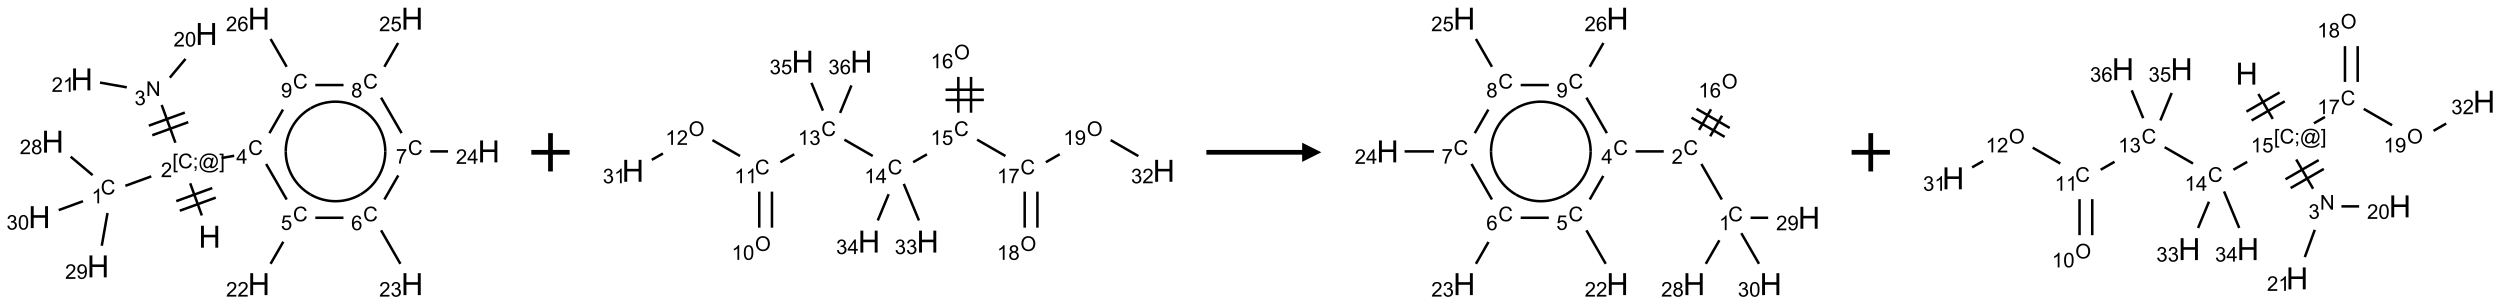 <?xml version="1.0" encoding="UTF-8"?>
<svg xmlns="http://www.w3.org/2000/svg" xmlns:xlink="http://www.w3.org/1999/xlink" width="1305" height="159" viewBox="0 0 1305 159">
<defs>
<g>
<g id="glyph-0-0">
<path d="M 2 0 L 2 -10 L 10 -10 L 10 0 Z M 2.25 -0.25 L 9.75 -0.25 L 9.75 -9.75 L 2.25 -9.75 Z M 2.25 -0.25 "/>
</g>
<g id="glyph-0-1">
<path d="M 1.281 0 L 1.281 -11.453 L 2.797 -11.453 L 2.797 -6.75 L 8.75 -6.75 L 8.75 -11.453 L 10.266 -11.453 L 10.266 0 L 8.75 0 L 8.75 -5.398 L 2.797 -5.398 L 2.797 0 Z M 1.281 0 "/>
</g>
<g id="glyph-1-0">
<path d="M 1.332 0 L 1.332 -6.668 L 6.668 -6.668 L 6.668 0 Z M 1.5 -0.168 L 6.5 -0.168 L 6.5 -6.5 L 1.5 -6.5 Z M 1.5 -0.168 "/>
</g>
<g id="glyph-1-1">
<path d="M 0.723 2.121 L 0.723 -7.637 L 2.793 -7.637 L 2.793 -6.859 L 1.66 -6.859 L 1.66 1.344 L 2.793 1.344 L 2.793 2.121 Z M 0.723 2.121 "/>
</g>
<g id="glyph-1-2">
<path d="M 6.27 -2.676 L 7.281 -2.422 C 7.07 -1.594 6.688 -0.961 6.137 -0.523 C 5.586 -0.086 4.914 0.129 4.121 0.129 C 3.297 0.129 2.629 -0.039 2.113 -0.371 C 1.598 -0.707 1.203 -1.191 0.934 -1.828 C 0.664 -2.465 0.531 -3.145 0.531 -3.875 C 0.531 -4.672 0.684 -5.363 0.988 -5.957 C 1.293 -6.547 1.723 -6.996 2.285 -7.305 C 2.844 -7.613 3.461 -7.766 4.137 -7.766 C 4.898 -7.766 5.543 -7.57 6.062 -7.184 C 6.582 -6.793 6.945 -6.246 7.152 -5.543 L 6.156 -5.309 C 5.98 -5.863 5.723 -6.266 5.387 -6.52 C 5.051 -6.773 4.625 -6.902 4.113 -6.902 C 3.527 -6.902 3.039 -6.762 2.645 -6.48 C 2.25 -6.199 1.973 -5.82 1.812 -5.348 C 1.652 -4.871 1.574 -4.383 1.574 -3.879 C 1.574 -3.23 1.668 -2.664 1.855 -2.18 C 2.047 -1.695 2.34 -1.332 2.738 -1.094 C 3.137 -0.855 3.57 -0.734 4.035 -0.734 C 4.602 -0.734 5.082 -0.898 5.473 -1.223 C 5.867 -1.551 6.133 -2.035 6.27 -2.676 Z M 6.27 -2.676 "/>
</g>
<g id="glyph-1-3">
<path d="M 0.949 -4.465 L 0.949 -5.531 L 2.016 -5.531 L 2.016 -4.465 Z M 0.949 0 L 0.949 -1.066 L 2.016 -1.066 L 2.016 0 C 2.016 0.391 1.945 0.711 1.809 0.949 C 1.668 1.191 1.449 1.379 1.145 1.512 L 0.887 1.109 C 1.082 1.023 1.23 0.895 1.324 0.727 C 1.418 0.559 1.469 0.316 1.48 0 Z M 0.949 0 "/>
</g>
<g id="glyph-1-4">
<path d="M 6.047 -0.848 C 5.82 -0.59 5.57 -0.379 5.289 -0.223 C 5.008 -0.062 4.73 0.016 4.449 0.016 C 4.141 0.016 3.84 -0.074 3.547 -0.254 C 3.254 -0.434 3.02 -0.715 2.836 -1.09 C 2.652 -1.465 2.562 -1.875 2.562 -2.324 C 2.562 -2.875 2.703 -3.43 2.988 -3.98 C 3.27 -4.535 3.621 -4.953 4.043 -5.23 C 4.461 -5.508 4.871 -5.645 5.266 -5.645 C 5.566 -5.645 5.855 -5.566 6.129 -5.41 C 6.402 -5.25 6.641 -5.012 6.84 -4.688 L 7.016 -5.496 L 7.949 -5.496 L 7.199 -2 C 7.094 -1.516 7.043 -1.246 7.043 -1.191 C 7.043 -1.098 7.078 -1.02 7.148 -0.949 C 7.219 -0.883 7.305 -0.848 7.406 -0.848 C 7.59 -0.848 7.832 -0.953 8.129 -1.168 C 8.527 -1.445 8.84 -1.816 9.07 -2.285 C 9.301 -2.75 9.418 -3.234 9.418 -3.73 C 9.418 -4.309 9.27 -4.852 8.973 -5.355 C 8.676 -5.859 8.23 -6.262 7.645 -6.562 C 7.055 -6.863 6.406 -7.016 5.691 -7.016 C 4.879 -7.016 4.137 -6.824 3.465 -6.445 C 2.793 -6.066 2.273 -5.52 1.902 -4.809 C 1.535 -4.098 1.348 -3.34 1.348 -2.527 C 1.348 -1.676 1.535 -0.941 1.902 -0.328 C 2.273 0.285 2.809 0.742 3.508 1.035 C 4.207 1.328 4.984 1.473 5.832 1.473 C 6.742 1.473 7.504 1.32 8.121 1.016 C 8.734 0.711 9.195 0.34 9.5 -0.098 L 10.441 -0.098 C 10.266 0.266 9.961 0.637 9.531 1.016 C 9.102 1.395 8.59 1.695 7.996 1.914 C 7.402 2.133 6.688 2.246 5.848 2.246 C 5.078 2.246 4.367 2.145 3.715 1.949 C 3.066 1.75 2.512 1.453 2.051 1.055 C 1.594 0.656 1.25 0.199 1.016 -0.316 C 0.723 -0.973 0.578 -1.684 0.578 -2.441 C 0.578 -3.289 0.75 -4.098 1.098 -4.863 C 1.523 -5.805 2.125 -6.527 2.902 -7.027 C 3.684 -7.527 4.629 -7.777 5.738 -7.777 C 6.602 -7.777 7.375 -7.602 8.059 -7.246 C 8.746 -6.895 9.285 -6.371 9.684 -5.672 C 10.02 -5.07 10.188 -4.418 10.188 -3.715 C 10.188 -2.707 9.832 -1.812 9.125 -1.031 C 8.492 -0.328 7.801 0.02 7.051 0.02 C 6.812 0.02 6.617 -0.016 6.473 -0.09 C 6.324 -0.16 6.215 -0.266 6.145 -0.402 C 6.102 -0.488 6.066 -0.637 6.047 -0.848 Z M 3.527 -2.262 C 3.527 -1.785 3.641 -1.414 3.863 -1.152 C 4.09 -0.887 4.348 -0.754 4.641 -0.754 C 4.836 -0.754 5.039 -0.812 5.254 -0.93 C 5.469 -1.047 5.676 -1.219 5.871 -1.449 C 6.066 -1.676 6.23 -1.969 6.355 -2.32 C 6.48 -2.672 6.543 -3.027 6.543 -3.379 C 6.543 -3.852 6.426 -4.219 6.191 -4.48 C 5.957 -4.738 5.672 -4.871 5.332 -4.871 C 5.109 -4.871 4.902 -4.812 4.707 -4.699 C 4.512 -4.586 4.32 -4.406 4.137 -4.156 C 3.953 -3.906 3.805 -3.602 3.691 -3.246 C 3.582 -2.887 3.527 -2.559 3.527 -2.262 Z M 3.527 -2.262 "/>
</g>
<g id="glyph-1-5">
<path d="M 2.27 2.121 L 0.203 2.121 L 0.203 1.344 L 1.332 1.344 L 1.332 -6.859 L 0.203 -6.859 L 0.203 -7.637 L 2.27 -7.637 Z M 2.27 2.121 "/>
</g>
<g id="glyph-1-6">
<path d="M 5.371 -0.902 L 5.371 0 L 0.324 0 C 0.316 -0.227 0.352 -0.441 0.434 -0.652 C 0.562 -0.996 0.766 -1.332 1.051 -1.668 C 1.332 -2 1.742 -2.387 2.277 -2.824 C 3.105 -3.504 3.668 -4.043 3.957 -4.441 C 4.25 -4.84 4.395 -5.215 4.395 -5.566 C 4.395 -5.938 4.262 -6.254 3.996 -6.508 C 3.73 -6.762 3.387 -6.891 2.957 -6.891 C 2.508 -6.891 2.145 -6.754 1.875 -6.484 C 1.605 -6.215 1.469 -5.84 1.465 -5.359 L 0.5 -5.457 C 0.566 -6.176 0.812 -6.727 1.246 -7.102 C 1.676 -7.477 2.254 -7.668 2.98 -7.668 C 3.711 -7.668 4.293 -7.465 4.719 -7.059 C 5.145 -6.652 5.359 -6.148 5.359 -5.547 C 5.359 -5.242 5.297 -4.941 5.172 -4.645 C 5.047 -4.352 4.84 -4.039 4.551 -3.715 C 4.262 -3.387 3.777 -2.938 3.105 -2.371 C 2.543 -1.898 2.18 -1.578 2.02 -1.41 C 1.859 -1.242 1.73 -1.07 1.625 -0.902 Z M 5.371 -0.902 "/>
</g>
<g id="glyph-1-7">
<path d="M 3.973 0 L 3.035 0 L 3.035 -5.973 C 2.809 -5.758 2.516 -5.543 2.148 -5.328 C 1.781 -5.113 1.453 -4.953 1.16 -4.844 L 1.16 -5.75 C 1.684 -5.996 2.145 -6.297 2.535 -6.645 C 2.93 -6.996 3.207 -7.336 3.371 -7.668 L 3.973 -7.668 Z M 3.973 0 "/>
</g>
<g id="glyph-1-8">
<path d="M 1.887 -4.141 C 1.496 -4.281 1.207 -4.484 1.02 -4.75 C 0.832 -5.016 0.738 -5.328 0.738 -5.699 C 0.738 -6.254 0.938 -6.719 1.34 -7.098 C 1.738 -7.477 2.27 -7.668 2.934 -7.668 C 3.598 -7.668 4.137 -7.473 4.543 -7.086 C 4.949 -6.699 5.152 -6.227 5.152 -5.672 C 5.152 -5.316 5.059 -5.008 4.871 -4.746 C 4.688 -4.484 4.406 -4.281 4.027 -4.141 C 4.496 -3.988 4.852 -3.742 5.098 -3.402 C 5.34 -3.062 5.465 -2.656 5.465 -2.184 C 5.465 -1.531 5.234 -0.98 4.77 -0.535 C 4.309 -0.09 3.703 0.129 2.949 0.129 C 2.195 0.129 1.586 -0.094 1.125 -0.539 C 0.664 -0.984 0.434 -1.543 0.434 -2.207 C 0.434 -2.703 0.559 -3.121 0.809 -3.457 C 1.062 -3.793 1.422 -4.02 1.887 -4.141 Z M 1.699 -5.73 C 1.699 -5.367 1.812 -5.074 2.047 -4.844 C 2.281 -4.613 2.582 -4.5 2.953 -4.5 C 3.312 -4.5 3.609 -4.613 3.84 -4.84 C 4.07 -5.066 4.188 -5.348 4.188 -5.676 C 4.188 -6.02 4.07 -6.309 3.832 -6.543 C 3.594 -6.777 3.297 -6.895 2.941 -6.895 C 2.586 -6.895 2.289 -6.781 2.051 -6.551 C 1.816 -6.324 1.699 -6.047 1.699 -5.73 Z M 1.395 -2.203 C 1.395 -1.938 1.461 -1.676 1.586 -1.426 C 1.711 -1.176 1.902 -0.984 2.152 -0.848 C 2.402 -0.711 2.672 -0.641 2.957 -0.641 C 3.406 -0.641 3.777 -0.785 4.066 -1.074 C 4.359 -1.363 4.504 -1.727 4.504 -2.172 C 4.504 -2.625 4.355 -2.996 4.055 -3.293 C 3.754 -3.586 3.379 -3.734 2.926 -3.734 C 2.484 -3.734 2.121 -3.59 1.832 -3.297 C 1.543 -3.004 1.395 -2.641 1.395 -2.203 Z M 1.395 -2.203 "/>
</g>
<g id="glyph-1-9">
<path d="M 0.582 -1.766 L 1.484 -1.848 C 1.562 -1.426 1.707 -1.117 1.922 -0.926 C 2.137 -0.734 2.414 -0.641 2.75 -0.641 C 3.039 -0.641 3.289 -0.707 3.508 -0.84 C 3.727 -0.973 3.902 -1.148 4.043 -1.367 C 4.18 -1.586 4.297 -1.887 4.391 -2.262 C 4.484 -2.637 4.531 -3.016 4.531 -3.406 C 4.531 -3.449 4.531 -3.512 4.527 -3.594 C 4.34 -3.297 4.082 -3.055 3.758 -2.867 C 3.434 -2.68 3.082 -2.59 2.703 -2.59 C 2.07 -2.59 1.535 -2.816 1.098 -3.277 C 0.66 -3.734 0.441 -4.34 0.441 -5.09 C 0.441 -5.863 0.672 -6.484 1.129 -6.957 C 1.586 -7.43 2.156 -7.668 2.844 -7.668 C 3.34 -7.668 3.793 -7.531 4.207 -7.266 C 4.617 -7 4.93 -6.617 5.145 -6.121 C 5.355 -5.629 5.465 -4.91 5.465 -3.973 C 5.465 -2.996 5.359 -2.223 5.145 -1.645 C 4.934 -1.066 4.617 -0.625 4.199 -0.324 C 3.781 -0.02 3.293 0.129 2.73 0.129 C 2.133 0.129 1.645 -0.035 1.266 -0.367 C 0.887 -0.699 0.66 -1.164 0.582 -1.766 Z M 4.422 -5.137 C 4.422 -5.676 4.277 -6.102 3.992 -6.418 C 3.707 -6.734 3.359 -6.891 2.957 -6.891 C 2.543 -6.891 2.18 -6.719 1.871 -6.379 C 1.562 -6.039 1.406 -5.598 1.406 -5.059 C 1.406 -4.57 1.555 -4.176 1.848 -3.871 C 2.141 -3.566 2.5 -3.418 2.934 -3.418 C 3.367 -3.418 3.723 -3.57 4.004 -3.871 C 4.281 -4.176 4.422 -4.598 4.422 -5.137 Z M 4.422 -5.137 "/>
</g>
<g id="glyph-1-10">
<path d="M 0.449 -2.016 L 1.387 -2.141 C 1.492 -1.609 1.676 -1.227 1.934 -0.992 C 2.191 -0.758 2.508 -0.641 2.879 -0.641 C 3.32 -0.641 3.695 -0.793 3.996 -1.098 C 4.301 -1.402 4.453 -1.781 4.453 -2.234 C 4.453 -2.664 4.312 -3.02 4.031 -3.301 C 3.75 -3.578 3.391 -3.719 2.957 -3.719 C 2.781 -3.719 2.562 -3.684 2.297 -3.613 L 2.402 -4.438 C 2.465 -4.43 2.516 -4.426 2.551 -4.426 C 2.949 -4.426 3.312 -4.531 3.629 -4.738 C 3.949 -4.949 4.109 -5.27 4.109 -5.703 C 4.109 -6.047 3.992 -6.332 3.762 -6.559 C 3.527 -6.785 3.227 -6.895 2.859 -6.895 C 2.496 -6.895 2.191 -6.781 1.949 -6.551 C 1.707 -6.324 1.547 -5.98 1.48 -5.52 L 0.543 -5.688 C 0.656 -6.316 0.918 -6.805 1.324 -7.148 C 1.73 -7.492 2.234 -7.668 2.84 -7.668 C 3.254 -7.668 3.641 -7.578 3.988 -7.398 C 4.34 -7.219 4.609 -6.977 4.793 -6.668 C 4.98 -6.359 5.074 -6.031 5.074 -5.684 C 5.074 -5.352 4.984 -5.051 4.809 -4.781 C 4.629 -4.512 4.367 -4.297 4.02 -4.137 C 4.473 -4.031 4.824 -3.816 5.074 -3.488 C 5.324 -3.16 5.449 -2.75 5.449 -2.254 C 5.449 -1.59 5.203 -1.023 4.719 -0.559 C 4.234 -0.098 3.617 0.137 2.875 0.137 C 2.203 0.137 1.648 -0.062 1.207 -0.465 C 0.762 -0.863 0.512 -1.379 0.449 -2.016 Z M 0.449 -2.016 "/>
</g>
<g id="glyph-1-11">
<path d="M 0.441 -3.766 C 0.441 -4.668 0.535 -5.395 0.723 -5.945 C 0.906 -6.496 1.184 -6.922 1.551 -7.219 C 1.918 -7.516 2.375 -7.668 2.934 -7.668 C 3.344 -7.668 3.703 -7.586 4.012 -7.418 C 4.32 -7.254 4.574 -7.016 4.777 -6.707 C 4.977 -6.395 5.137 -6.016 5.25 -5.57 C 5.363 -5.125 5.422 -4.523 5.422 -3.766 C 5.422 -2.871 5.328 -2.148 5.145 -1.598 C 4.961 -1.047 4.688 -0.621 4.32 -0.32 C 3.953 -0.02 3.492 0.129 2.934 0.129 C 2.195 0.129 1.617 -0.133 1.199 -0.66 C 0.695 -1.297 0.441 -2.332 0.441 -3.766 Z M 1.406 -3.766 C 1.406 -2.512 1.555 -1.68 1.848 -1.262 C 2.141 -0.848 2.5 -0.641 2.934 -0.641 C 3.363 -0.641 3.727 -0.848 4.02 -1.266 C 4.312 -1.684 4.457 -2.516 4.457 -3.766 C 4.457 -5.023 4.312 -5.859 4.02 -6.27 C 3.727 -6.684 3.359 -6.891 2.922 -6.891 C 2.492 -6.891 2.148 -6.707 1.891 -6.344 C 1.566 -5.879 1.406 -5.02 1.406 -3.766 Z M 1.406 -3.766 "/>
</g>
<g id="glyph-1-12">
<path d="M 0.812 0 L 0.812 -7.637 L 1.848 -7.637 L 5.859 -1.641 L 5.859 -7.637 L 6.828 -7.637 L 6.828 0 L 5.793 0 L 1.781 -6 L 1.781 0 Z M 0.812 0 "/>
</g>
<g id="glyph-1-13">
<path d="M 3.449 0 L 3.449 -1.828 L 0.137 -1.828 L 0.137 -2.688 L 3.621 -7.637 L 4.387 -7.637 L 4.387 -2.688 L 5.418 -2.688 L 5.418 -1.828 L 4.387 -1.828 L 4.387 0 Z M 3.449 -2.688 L 3.449 -6.129 L 1.059 -2.688 Z M 3.449 -2.688 "/>
</g>
<g id="glyph-1-14">
<path d="M 0.441 -2 L 1.426 -2.082 C 1.5 -1.605 1.668 -1.242 1.934 -1.004 C 2.199 -0.762 2.52 -0.641 2.895 -0.641 C 3.348 -0.641 3.73 -0.812 4.043 -1.152 C 4.355 -1.492 4.512 -1.941 4.512 -2.504 C 4.512 -3.039 4.359 -3.461 4.059 -3.77 C 3.758 -4.078 3.367 -4.234 2.879 -4.234 C 2.578 -4.234 2.305 -4.164 2.062 -4.027 C 1.82 -3.891 1.629 -3.715 1.488 -3.496 L 0.609 -3.609 L 1.348 -7.531 L 5.145 -7.531 L 5.145 -6.637 L 2.098 -6.637 L 1.688 -4.582 C 2.145 -4.902 2.625 -5.062 3.129 -5.062 C 3.797 -5.062 4.359 -4.832 4.816 -4.371 C 5.277 -3.91 5.504 -3.312 5.504 -2.59 C 5.504 -1.898 5.305 -1.301 4.902 -0.797 C 4.41 -0.18 3.742 0.129 2.895 0.129 C 2.199 0.129 1.633 -0.062 1.195 -0.453 C 0.758 -0.844 0.504 -1.359 0.441 -2 Z M 0.441 -2 "/>
</g>
<g id="glyph-1-15">
<path d="M 5.309 -5.766 L 4.375 -5.691 C 4.293 -6.059 4.172 -6.328 4.02 -6.496 C 3.766 -6.762 3.453 -6.895 3.082 -6.895 C 2.785 -6.895 2.523 -6.812 2.297 -6.645 C 2 -6.43 1.77 -6.117 1.598 -5.703 C 1.43 -5.289 1.34 -4.703 1.332 -3.938 C 1.559 -4.281 1.836 -4.535 2.16 -4.703 C 2.488 -4.871 2.828 -4.953 3.188 -4.953 C 3.812 -4.953 4.344 -4.723 4.785 -4.262 C 5.223 -3.801 5.441 -3.207 5.441 -2.48 C 5.441 -2 5.34 -1.555 5.133 -1.145 C 4.926 -0.73 4.641 -0.418 4.281 -0.199 C 3.922 0.02 3.512 0.129 3.051 0.129 C 2.27 0.129 1.633 -0.156 1.141 -0.73 C 0.648 -1.305 0.402 -2.254 0.402 -3.574 C 0.402 -5.051 0.672 -6.121 1.219 -6.793 C 1.695 -7.375 2.336 -7.668 3.141 -7.668 C 3.742 -7.668 4.234 -7.5 4.617 -7.16 C 5 -6.824 5.23 -6.359 5.309 -5.766 Z M 1.48 -2.473 C 1.48 -2.152 1.547 -1.844 1.684 -1.547 C 1.82 -1.25 2.016 -1.027 2.262 -0.871 C 2.508 -0.719 2.766 -0.641 3.035 -0.641 C 3.434 -0.641 3.773 -0.801 4.059 -1.121 C 4.344 -1.441 4.484 -1.875 4.484 -2.422 C 4.484 -2.949 4.344 -3.367 4.062 -3.668 C 3.781 -3.973 3.426 -4.125 3 -4.125 C 2.578 -4.125 2.219 -3.973 1.922 -3.668 C 1.625 -3.363 1.48 -2.969 1.48 -2.473 Z M 1.48 -2.473 "/>
</g>
<g id="glyph-1-16">
<path d="M 0.504 -6.637 L 0.504 -7.535 L 5.449 -7.535 L 5.449 -6.809 C 4.961 -6.289 4.48 -5.602 4.004 -4.746 C 3.527 -3.887 3.156 -3.004 2.895 -2.098 C 2.707 -1.461 2.59 -0.762 2.535 0 L 1.574 0 C 1.582 -0.602 1.703 -1.328 1.926 -2.176 C 2.152 -3.027 2.477 -3.848 2.898 -4.637 C 3.32 -5.426 3.77 -6.094 4.246 -6.637 Z M 0.504 -6.637 "/>
</g>
<g id="glyph-1-17">
<path d="M 0.516 -3.719 C 0.516 -4.984 0.855 -5.977 1.535 -6.695 C 2.215 -7.414 3.094 -7.77 4.172 -7.77 C 4.875 -7.77 5.512 -7.602 6.078 -7.266 C 6.645 -6.93 7.074 -6.461 7.371 -5.855 C 7.668 -5.254 7.816 -4.57 7.816 -3.809 C 7.816 -3.035 7.66 -2.34 7.348 -1.73 C 7.035 -1.117 6.594 -0.656 6.02 -0.34 C 5.449 -0.027 4.828 0.129 4.168 0.129 C 3.449 0.129 2.805 -0.043 2.238 -0.391 C 1.672 -0.738 1.246 -1.211 0.953 -1.812 C 0.66 -2.414 0.516 -3.047 0.516 -3.719 Z M 1.559 -3.703 C 1.559 -2.781 1.805 -2.059 2.301 -1.527 C 2.793 -1 3.414 -0.734 4.16 -0.734 C 4.922 -0.734 5.547 -1 6.039 -1.535 C 6.531 -2.07 6.777 -2.828 6.777 -3.812 C 6.777 -4.434 6.672 -4.977 6.461 -5.441 C 6.25 -5.902 5.945 -6.262 5.539 -6.52 C 5.133 -6.773 4.68 -6.902 4.176 -6.902 C 3.461 -6.902 2.848 -6.656 2.332 -6.164 C 1.816 -5.672 1.559 -4.852 1.559 -3.703 Z M 1.559 -3.703 "/>
</g>
</g>
</defs>
<path fill="none" stroke-width="0.033" stroke-linecap="butt" stroke-linejoin="miter" stroke="rgb(0%, 0%, 0%)" stroke-opacity="1" stroke-miterlimit="10" d="M 2.12 2.568 L 1.968 2.148 " transform="matrix(40, 0, 0, 40, 20.561, 9.754)"/>
<path fill="none" stroke-width="0.033" stroke-linecap="butt" stroke-linejoin="miter" stroke="rgb(0%, 0%, 0%)" stroke-opacity="1" stroke-miterlimit="10" d="M 2.256 2.21 L 1.786 2.381 " transform="matrix(40, 0, 0, 40, 20.561, 9.754)"/>
<path fill="none" stroke-width="0.033" stroke-linecap="butt" stroke-linejoin="miter" stroke="rgb(0%, 0%, 0%)" stroke-opacity="1" stroke-miterlimit="10" d="M 2.302 2.335 L 1.832 2.506 " transform="matrix(40, 0, 0, 40, 20.561, 9.754)"/>
<path fill="none" stroke-width="0.033" stroke-linecap="butt" stroke-linejoin="miter" stroke="rgb(0%, 0%, 0%)" stroke-opacity="1" stroke-miterlimit="10" d="M 1.46 2.058 L 1.122 2.181 " transform="matrix(40, 0, 0, 40, 20.561, 9.754)"/>
<path fill="none" stroke-width="0.033" stroke-linecap="butt" stroke-linejoin="miter" stroke="rgb(0%, 0%, 0%)" stroke-opacity="1" stroke-miterlimit="10" d="M 0.695 2.042 L 0.408 1.801 " transform="matrix(40, 0, 0, 40, 20.561, 9.754)"/>
<path fill="none" stroke-width="0.033" stroke-linecap="butt" stroke-linejoin="miter" stroke="rgb(0%, 0%, 0%)" stroke-opacity="1" stroke-miterlimit="10" d="M 0.889 2.536 L 0.814 2.963 " transform="matrix(40, 0, 0, 40, 20.561, 9.754)"/>
<path fill="none" stroke-width="0.033" stroke-linecap="butt" stroke-linejoin="miter" stroke="rgb(0%, 0%, 0%)" stroke-opacity="1" stroke-miterlimit="10" d="M 0.569 2.382 L 0.252 2.498 " transform="matrix(40, 0, 0, 40, 20.561, 9.754)"/>
<path fill="none" stroke-width="0.033" stroke-linecap="butt" stroke-linejoin="miter" stroke="rgb(0%, 0%, 0%)" stroke-opacity="1" stroke-miterlimit="10" d="M 1.775 1.619 L 1.596 1.126 " transform="matrix(40, 0, 0, 40, 20.561, 9.754)"/>
<path fill="none" stroke-width="0.033" stroke-linecap="butt" stroke-linejoin="miter" stroke="rgb(0%, 0%, 0%)" stroke-opacity="1" stroke-miterlimit="10" d="M 1.898 1.225 L 1.428 1.396 " transform="matrix(40, 0, 0, 40, 20.561, 9.754)"/>
<path fill="none" stroke-width="0.033" stroke-linecap="butt" stroke-linejoin="miter" stroke="rgb(0%, 0%, 0%)" stroke-opacity="1" stroke-miterlimit="10" d="M 1.943 1.35 L 1.473 1.521 " transform="matrix(40, 0, 0, 40, 20.561, 9.754)"/>
<path fill="none" stroke-width="0.033" stroke-linecap="butt" stroke-linejoin="miter" stroke="rgb(0%, 0%, 0%)" stroke-opacity="1" stroke-miterlimit="10" d="M 1.702 0.77 L 1.907 0.525 " transform="matrix(40, 0, 0, 40, 20.561, 9.754)"/>
<path fill="none" stroke-width="0.033" stroke-linecap="butt" stroke-linejoin="miter" stroke="rgb(0%, 0%, 0%)" stroke-opacity="1" stroke-miterlimit="10" d="M 1.141 0.896 L 0.791 0.834 " transform="matrix(40, 0, 0, 40, 20.561, 9.754)"/>
<path fill="none" stroke-width="0.033" stroke-linecap="butt" stroke-linejoin="miter" stroke="rgb(0%, 0%, 0%)" stroke-opacity="1" stroke-miterlimit="10" d="M 2.378 1.818 L 2.542 1.789 " transform="matrix(40, 0, 0, 40, 20.561, 9.754)"/>
<path fill="none" stroke-width="0.033" stroke-linecap="butt" stroke-linejoin="miter" stroke="rgb(0%, 0%, 0%)" stroke-opacity="1" stroke-miterlimit="10" d="M 2.959 1.896 L 3.227 2.36 " transform="matrix(40, 0, 0, 40, 20.561, 9.754)"/>
<path fill="none" stroke-width="0.033" stroke-linecap="butt" stroke-linejoin="miter" stroke="rgb(0%, 0%, 0%)" stroke-opacity="1" stroke-miterlimit="10" d="M 3.183 2.911 L 3.017 3.199 " transform="matrix(40, 0, 0, 40, 20.561, 9.754)"/>
<path fill="none" stroke-width="0.033" stroke-linecap="butt" stroke-linejoin="miter" stroke="rgb(0%, 0%, 0%)" stroke-opacity="1" stroke-miterlimit="10" d="M 3.601 2.598 L 3.968 2.598 " transform="matrix(40, 0, 0, 40, 20.561, 9.754)"/>
<path fill="none" stroke-width="0.033" stroke-linecap="butt" stroke-linejoin="miter" stroke="rgb(0%, 0%, 0%)" stroke-opacity="1" stroke-miterlimit="10" d="M 4.459 2.762 L 4.711 3.199 " transform="matrix(40, 0, 0, 40, 20.561, 9.754)"/>
<path fill="none" stroke-width="0.033" stroke-linecap="butt" stroke-linejoin="miter" stroke="rgb(0%, 0%, 0%)" stroke-opacity="1" stroke-miterlimit="10" d="M 4.502 2.36 L 4.683 2.046 " transform="matrix(40, 0, 0, 40, 20.561, 9.754)"/>
<path fill="none" stroke-width="0.033" stroke-linecap="butt" stroke-linejoin="miter" stroke="rgb(0%, 0%, 0%)" stroke-opacity="1" stroke-miterlimit="10" d="M 5.101 1.732 L 5.333 1.732 " transform="matrix(40, 0, 0, 40, 20.561, 9.754)"/>
<path fill="none" stroke-width="0.033" stroke-linecap="butt" stroke-linejoin="miter" stroke="rgb(0%, 0%, 0%)" stroke-opacity="1" stroke-miterlimit="10" d="M 4.727 1.494 L 4.459 1.03 " transform="matrix(40, 0, 0, 40, 20.561, 9.754)"/>
<path fill="none" stroke-width="0.033" stroke-linecap="butt" stroke-linejoin="miter" stroke="rgb(0%, 0%, 0%)" stroke-opacity="1" stroke-miterlimit="10" d="M 4.502 0.628 L 4.681 0.317 " transform="matrix(40, 0, 0, 40, 20.561, 9.754)"/>
<path fill="none" stroke-width="0.033" stroke-linecap="butt" stroke-linejoin="miter" stroke="rgb(0%, 0%, 0%)" stroke-opacity="1" stroke-miterlimit="10" d="M 3.969 0.866 L 3.601 0.866 " transform="matrix(40, 0, 0, 40, 20.561, 9.754)"/>
<path fill="none" stroke-width="0.033" stroke-linecap="butt" stroke-linejoin="miter" stroke="rgb(0%, 0%, 0%)" stroke-opacity="1" stroke-miterlimit="10" d="M 3.179 1.186 L 3.002 1.494 " transform="matrix(40, 0, 0, 40, 20.561, 9.754)"/>
<path fill="none" stroke-width="0.033" stroke-linecap="butt" stroke-linejoin="miter" stroke="rgb(0%, 0%, 0%)" stroke-opacity="1" stroke-miterlimit="10" d="M 3.227 0.628 L 3.017 0.265 " transform="matrix(40, 0, 0, 40, 20.561, 9.754)"/>
<path fill="none" stroke-width="0.033" stroke-linecap="butt" stroke-linejoin="miter" stroke="rgb(0%, 0%, 0%)" stroke-opacity="1" stroke-miterlimit="10" d="M 3.539 2.295 C 3.338 2.179 3.215 1.964 3.215 1.732 " transform="matrix(40, 0, 0, 40, 20.561, 9.754)"/>
<path fill="none" stroke-width="0.033" stroke-linecap="butt" stroke-linejoin="miter" stroke="rgb(0%, 0%, 0%)" stroke-opacity="1" stroke-miterlimit="10" d="M 4.189 2.295 C 3.988 2.411 3.74 2.411 3.539 2.295 " transform="matrix(40, 0, 0, 40, 20.561, 9.754)"/>
<path fill="none" stroke-width="0.033" stroke-linecap="butt" stroke-linejoin="miter" stroke="rgb(0%, 0%, 0%)" stroke-opacity="1" stroke-miterlimit="10" d="M 4.514 1.732 C 4.514 1.964 4.39 2.179 4.189 2.295 " transform="matrix(40, 0, 0, 40, 20.561, 9.754)"/>
<path fill="none" stroke-width="0.033" stroke-linecap="butt" stroke-linejoin="miter" stroke="rgb(0%, 0%, 0%)" stroke-opacity="1" stroke-miterlimit="10" d="M 4.189 1.17 C 4.39 1.286 4.514 1.5 4.514 1.732 " transform="matrix(40, 0, 0, 40, 20.561, 9.754)"/>
<path fill="none" stroke-width="0.033" stroke-linecap="butt" stroke-linejoin="miter" stroke="rgb(0%, 0%, 0%)" stroke-opacity="1" stroke-miterlimit="10" d="M 3.539 1.17 C 3.74 1.054 3.988 1.054 4.189 1.17 " transform="matrix(40, 0, 0, 40, 20.561, 9.754)"/>
<path fill="none" stroke-width="0.033" stroke-linecap="butt" stroke-linejoin="miter" stroke="rgb(0%, 0%, 0%)" stroke-opacity="1" stroke-miterlimit="10" d="M 3.215 1.732 C 3.215 1.5 3.338 1.286 3.539 1.17 " transform="matrix(40, 0, 0, 40, 20.561, 9.754)"/>
<g fill="rgb(0%, 0%, 0%)" fill-opacity="1">
<use xlink:href="#glyph-0-1" x="103.645" y="129.297"/>
</g>
<g fill="rgb(0%, 0%, 0%)" fill-opacity="1">
<use xlink:href="#glyph-1-1" x="89.949" y="87.836"/>
<use xlink:href="#glyph-1-2" x="92.913" y="87.836"/>
<use xlink:href="#glyph-1-3" x="100.616" y="87.836"/>
<use xlink:href="#glyph-1-4" x="103.579" y="87.836"/>
<use xlink:href="#glyph-1-5" x="114.408" y="87.836"/>
</g>
<g fill="rgb(0%, 0%, 0%)" fill-opacity="1">
<use xlink:href="#glyph-1-6" x="83.973" y="92.461"/>
</g>
<g fill="rgb(0%, 0%, 0%)" fill-opacity="1">
<use xlink:href="#glyph-1-2" x="52.555" y="101.508"/>
</g>
<g fill="rgb(0%, 0%, 0%)" fill-opacity="1">
<use xlink:href="#glyph-1-7" x="47.777" y="106.145"/>
</g>
<g fill="rgb(0%, 0%, 0%)" fill-opacity="1">
<use xlink:href="#glyph-0-1" x="21.734" y="79.68"/>
</g>
<g fill="rgb(0%, 0%, 0%)" fill-opacity="1">
<use xlink:href="#glyph-1-6" x="10.285" y="80.473"/>
<use xlink:href="#glyph-1-8" x="16.217" y="80.473"/>
</g>
<g fill="rgb(0%, 0%, 0%)" fill-opacity="1">
<use xlink:href="#glyph-0-1" x="45.43" y="144.781"/>
</g>
<g fill="rgb(0%, 0%, 0%)" fill-opacity="1">
<use xlink:href="#glyph-1-6" x="33.98" y="145.574"/>
<use xlink:href="#glyph-1-9" x="39.913" y="145.574"/>
</g>
<g fill="rgb(0%, 0%, 0%)" fill-opacity="1">
<use xlink:href="#glyph-0-1" x="14.789" y="119.07"/>
</g>
<g fill="rgb(0%, 0%, 0%)" fill-opacity="1">
<use xlink:href="#glyph-1-10" x="3.379" y="119.863"/>
<use xlink:href="#glyph-1-11" x="9.311" y="119.863"/>
</g>
<g fill="rgb(0%, 0%, 0%)" fill-opacity="1">
<use xlink:href="#glyph-1-12" x="76.18" y="50.105"/>
</g>
<g fill="rgb(0%, 0%, 0%)" fill-opacity="1">
<use xlink:href="#glyph-1-10" x="70.211" y="54.875"/>
</g>
<g fill="rgb(0%, 0%, 0%)" fill-opacity="1">
<use xlink:href="#glyph-0-1" x="101.996" y="23.48"/>
</g>
<g fill="rgb(0%, 0%, 0%)" fill-opacity="1">
<use xlink:href="#glyph-1-6" x="90.59" y="24.273"/>
<use xlink:href="#glyph-1-11" x="96.522" y="24.273"/>
</g>
<g fill="rgb(0%, 0%, 0%)" fill-opacity="1">
<use xlink:href="#glyph-0-1" x="36.891" y="47.176"/>
</g>
<g fill="rgb(0%, 0%, 0%)" fill-opacity="1">
<use xlink:href="#glyph-1-6" x="26.934" y="47.969"/>
<use xlink:href="#glyph-1-7" x="32.866" y="47.969"/>
</g>
<g fill="rgb(0%, 0%, 0%)" fill-opacity="1">
<use xlink:href="#glyph-1-2" x="129.535" y="80.879"/>
</g>
<g fill="rgb(0%, 0%, 0%)" fill-opacity="1">
<use xlink:href="#glyph-1-13" x="123.316" y="85.484"/>
</g>
<g fill="rgb(0%, 0%, 0%)" fill-opacity="1">
<use xlink:href="#glyph-1-2" x="152.91" y="115.523"/>
</g>
<g fill="rgb(0%, 0%, 0%)" fill-opacity="1">
<use xlink:href="#glyph-1-14" x="146.602" y="120.023"/>
</g>
<g fill="rgb(0%, 0%, 0%)" fill-opacity="1">
<use xlink:href="#glyph-0-1" x="129.355" y="154.047"/>
</g>
<g fill="rgb(0%, 0%, 0%)" fill-opacity="1">
<use xlink:href="#glyph-1-6" x="118" y="154.836"/>
<use xlink:href="#glyph-1-6" x="123.932" y="154.836"/>
</g>
<g fill="rgb(0%, 0%, 0%)" fill-opacity="1">
<use xlink:href="#glyph-1-2" x="189.535" y="115.523"/>
</g>
<g fill="rgb(0%, 0%, 0%)" fill-opacity="1">
<use xlink:href="#glyph-1-15" x="183.289" y="120.156"/>
</g>
<g fill="rgb(0%, 0%, 0%)" fill-opacity="1">
<use xlink:href="#glyph-0-1" x="209.355" y="154.047"/>
</g>
<g fill="rgb(0%, 0%, 0%)" fill-opacity="1">
<use xlink:href="#glyph-1-6" x="197.922" y="154.836"/>
<use xlink:href="#glyph-1-10" x="203.854" y="154.836"/>
</g>
<g fill="rgb(0%, 0%, 0%)" fill-opacity="1">
<use xlink:href="#glyph-1-2" x="212.91" y="80.879"/>
</g>
<g fill="rgb(0%, 0%, 0%)" fill-opacity="1">
<use xlink:href="#glyph-1-16" x="206.656" y="85.387"/>
</g>
<g fill="rgb(0%, 0%, 0%)" fill-opacity="1">
<use xlink:href="#glyph-0-1" x="249.355" y="84.762"/>
</g>
<g fill="rgb(0%, 0%, 0%)" fill-opacity="1">
<use xlink:href="#glyph-1-6" x="237.953" y="85.555"/>
<use xlink:href="#glyph-1-13" x="243.885" y="85.555"/>
</g>
<g fill="rgb(0%, 0%, 0%)" fill-opacity="1">
<use xlink:href="#glyph-1-2" x="189.535" y="46.238"/>
</g>
<g fill="rgb(0%, 0%, 0%)" fill-opacity="1">
<use xlink:href="#glyph-1-8" x="183.27" y="50.875"/>
</g>
<g fill="rgb(0%, 0%, 0%)" fill-opacity="1">
<use xlink:href="#glyph-0-1" x="209.355" y="15.48"/>
</g>
<g fill="rgb(0%, 0%, 0%)" fill-opacity="1">
<use xlink:href="#glyph-1-6" x="197.867" y="16.273"/>
<use xlink:href="#glyph-1-14" x="203.799" y="16.273"/>
</g>
<g fill="rgb(0%, 0%, 0%)" fill-opacity="1">
<use xlink:href="#glyph-1-2" x="152.91" y="46.238"/>
</g>
<g fill="rgb(0%, 0%, 0%)" fill-opacity="1">
<use xlink:href="#glyph-1-9" x="146.641" y="50.875"/>
</g>
<g fill="rgb(0%, 0%, 0%)" fill-opacity="1">
<use xlink:href="#glyph-0-1" x="129.355" y="15.48"/>
</g>
<g fill="rgb(0%, 0%, 0%)" fill-opacity="1">
<use xlink:href="#glyph-1-6" x="117.93" y="16.273"/>
<use xlink:href="#glyph-1-15" x="123.862" y="16.273"/>
</g>
<path fill="none" stroke-width="0.062" stroke-linecap="butt" stroke-linejoin="miter" stroke="rgb(0%, 0%, 0%)" stroke-opacity="1" stroke-miterlimit="10" d="M 0 0 L 0.5 0 M 0.25 -0.25 L 0.25 0.25 " transform="matrix(40, 0, 0, 40, 277.354, 79.5)"/>
<path fill="none" stroke-width="0.033" stroke-linecap="butt" stroke-linejoin="miter" stroke="rgb(0%, 0%, 0%)" stroke-opacity="1" stroke-miterlimit="10" d="M 1.815 2.242 L 1.815 1.772 " transform="matrix(40, 0, 0, 40, 330.369, 29.156)"/>
<path fill="none" stroke-width="0.033" stroke-linecap="butt" stroke-linejoin="miter" stroke="rgb(0%, 0%, 0%)" stroke-opacity="1" stroke-miterlimit="10" d="M 1.649 2.242 L 1.649 1.772 " transform="matrix(40, 0, 0, 40, 330.369, 29.156)"/>
<path fill="none" stroke-width="0.033" stroke-linecap="butt" stroke-linejoin="miter" stroke="rgb(0%, 0%, 0%)" stroke-opacity="1" stroke-miterlimit="10" d="M 1.398 1.307 L 1.038 1.1 " transform="matrix(40, 0, 0, 40, 330.369, 29.156)"/>
<path fill="none" stroke-width="0.033" stroke-linecap="butt" stroke-linejoin="miter" stroke="rgb(0%, 0%, 0%)" stroke-opacity="1" stroke-miterlimit="10" d="M 0.392 1.274 L 0.247 1.357 " transform="matrix(40, 0, 0, 40, 330.369, 29.156)"/>
<path fill="none" stroke-width="0.033" stroke-linecap="butt" stroke-linejoin="miter" stroke="rgb(0%, 0%, 0%)" stroke-opacity="1" stroke-miterlimit="10" d="M 1.925 1.388 L 2.106 1.284 " transform="matrix(40, 0, 0, 40, 330.369, 29.156)"/>
<path fill="none" stroke-width="0.033" stroke-linecap="butt" stroke-linejoin="miter" stroke="rgb(0%, 0%, 0%)" stroke-opacity="1" stroke-miterlimit="10" d="M 2.76 1.094 L 3.13 1.307 " transform="matrix(40, 0, 0, 40, 330.369, 29.156)"/>
<path fill="none" stroke-width="0.033" stroke-linecap="butt" stroke-linejoin="miter" stroke="rgb(0%, 0%, 0%)" stroke-opacity="1" stroke-miterlimit="10" d="M 3.657 1.388 L 3.837 1.285 " transform="matrix(40, 0, 0, 40, 330.369, 29.156)"/>
<path fill="none" stroke-width="0.033" stroke-linecap="butt" stroke-linejoin="miter" stroke="rgb(0%, 0%, 0%)" stroke-opacity="1" stroke-miterlimit="10" d="M 4.413 0.742 L 4.413 0.275 " transform="matrix(40, 0, 0, 40, 330.369, 29.156)"/>
<path fill="none" stroke-width="0.033" stroke-linecap="butt" stroke-linejoin="miter" stroke="rgb(0%, 0%, 0%)" stroke-opacity="1" stroke-miterlimit="10" d="M 4.247 0.742 L 4.247 0.275 " transform="matrix(40, 0, 0, 40, 330.369, 29.156)"/>
<path fill="none" stroke-width="0.033" stroke-linecap="butt" stroke-linejoin="miter" stroke="rgb(0%, 0%, 0%)" stroke-opacity="1" stroke-miterlimit="10" d="M 4.58 0.442 L 4.08 0.442 " transform="matrix(40, 0, 0, 40, 330.369, 29.156)"/>
<path fill="none" stroke-width="0.033" stroke-linecap="butt" stroke-linejoin="miter" stroke="rgb(0%, 0%, 0%)" stroke-opacity="1" stroke-miterlimit="10" d="M 4.58 0.575 L 4.08 0.575 " transform="matrix(40, 0, 0, 40, 330.369, 29.156)"/>
<path fill="none" stroke-width="0.033" stroke-linecap="butt" stroke-linejoin="miter" stroke="rgb(0%, 0%, 0%)" stroke-opacity="1" stroke-miterlimit="10" d="M 4.492 1.094 L 4.862 1.307 " transform="matrix(40, 0, 0, 40, 330.369, 29.156)"/>
<path fill="none" stroke-width="0.033" stroke-linecap="butt" stroke-linejoin="miter" stroke="rgb(0%, 0%, 0%)" stroke-opacity="1" stroke-miterlimit="10" d="M 5.113 1.772 L 5.113 2.242 " transform="matrix(40, 0, 0, 40, 330.369, 29.156)"/>
<path fill="none" stroke-width="0.033" stroke-linecap="butt" stroke-linejoin="miter" stroke="rgb(0%, 0%, 0%)" stroke-opacity="1" stroke-miterlimit="10" d="M 5.279 1.772 L 5.279 2.242 " transform="matrix(40, 0, 0, 40, 330.369, 29.156)"/>
<path fill="none" stroke-width="0.033" stroke-linecap="butt" stroke-linejoin="miter" stroke="rgb(0%, 0%, 0%)" stroke-opacity="1" stroke-miterlimit="10" d="M 5.389 1.388 L 5.57 1.284 " transform="matrix(40, 0, 0, 40, 330.369, 29.156)"/>
<path fill="none" stroke-width="0.033" stroke-linecap="butt" stroke-linejoin="miter" stroke="rgb(0%, 0%, 0%)" stroke-opacity="1" stroke-miterlimit="10" d="M 6.235 1.1 L 6.596 1.308 " transform="matrix(40, 0, 0, 40, 330.369, 29.156)"/>
<path fill="none" stroke-width="0.033" stroke-linecap="butt" stroke-linejoin="miter" stroke="rgb(0%, 0%, 0%)" stroke-opacity="1" stroke-miterlimit="10" d="M 3.535 1.671 L 3.733 2.148 " transform="matrix(40, 0, 0, 40, 330.369, 29.156)"/>
<path fill="none" stroke-width="0.033" stroke-linecap="butt" stroke-linejoin="miter" stroke="rgb(0%, 0%, 0%)" stroke-opacity="1" stroke-miterlimit="10" d="M 3.338 1.805 L 3.196 2.148 " transform="matrix(40, 0, 0, 40, 330.369, 29.156)"/>
<path fill="none" stroke-width="0.033" stroke-linecap="butt" stroke-linejoin="miter" stroke="rgb(0%, 0%, 0%)" stroke-opacity="1" stroke-miterlimit="10" d="M 2.48 0.715 L 2.33 0.352 " transform="matrix(40, 0, 0, 40, 330.369, 29.156)"/>
<path fill="none" stroke-width="0.033" stroke-linecap="butt" stroke-linejoin="miter" stroke="rgb(0%, 0%, 0%)" stroke-opacity="1" stroke-miterlimit="10" d="M 2.704 0.745 L 2.852 0.386 " transform="matrix(40, 0, 0, 40, 330.369, 29.156)"/>
<g fill="rgb(0%, 0%, 0%)" fill-opacity="1">
<use xlink:href="#glyph-1-17" x="394.074" y="131.004"/>
</g>
<g fill="rgb(0%, 0%, 0%)" fill-opacity="1">
<use xlink:href="#glyph-1-7" x="381.898" y="135.637"/>
<use xlink:href="#glyph-1-11" x="387.831" y="135.637"/>
</g>
<g fill="rgb(0%, 0%, 0%)" fill-opacity="1">
<use xlink:href="#glyph-1-2" x="394.059" y="91"/>
</g>
<g fill="rgb(0%, 0%, 0%)" fill-opacity="1">
<use xlink:href="#glyph-1-7" x="383.348" y="95.637"/>
<use xlink:href="#glyph-1-7" x="389.28" y="95.637"/>
</g>
<g fill="rgb(0%, 0%, 0%)" fill-opacity="1">
<use xlink:href="#glyph-1-17" x="359.434" y="71.004"/>
</g>
<g fill="rgb(0%, 0%, 0%)" fill-opacity="1">
<use xlink:href="#glyph-1-7" x="347.312" y="75.637"/>
<use xlink:href="#glyph-1-6" x="353.245" y="75.637"/>
</g>
<g fill="rgb(0%, 0%, 0%)" fill-opacity="1">
<use xlink:href="#glyph-0-1" x="324.598" y="94.883"/>
</g>
<g fill="rgb(0%, 0%, 0%)" fill-opacity="1">
<use xlink:href="#glyph-1-10" x="314.637" y="95.676"/>
<use xlink:href="#glyph-1-7" x="320.569" y="95.676"/>
</g>
<g fill="rgb(0%, 0%, 0%)" fill-opacity="1">
<use xlink:href="#glyph-1-2" x="428.699" y="71"/>
</g>
<g fill="rgb(0%, 0%, 0%)" fill-opacity="1">
<use xlink:href="#glyph-1-7" x="416.516" y="75.637"/>
<use xlink:href="#glyph-1-10" x="422.448" y="75.637"/>
</g>
<g fill="rgb(0%, 0%, 0%)" fill-opacity="1">
<use xlink:href="#glyph-1-2" x="463.34" y="91"/>
</g>
<g fill="rgb(0%, 0%, 0%)" fill-opacity="1">
<use xlink:href="#glyph-1-7" x="451.188" y="95.637"/>
<use xlink:href="#glyph-1-13" x="457.12" y="95.637"/>
</g>
<g fill="rgb(0%, 0%, 0%)" fill-opacity="1">
<use xlink:href="#glyph-1-2" x="497.98" y="71"/>
</g>
<g fill="rgb(0%, 0%, 0%)" fill-opacity="1">
<use xlink:href="#glyph-1-7" x="485.738" y="75.637"/>
<use xlink:href="#glyph-1-14" x="491.671" y="75.637"/>
</g>
<g fill="rgb(0%, 0%, 0%)" fill-opacity="1">
<use xlink:href="#glyph-1-17" x="497.996" y="31.004"/>
</g>
<g fill="rgb(0%, 0%, 0%)" fill-opacity="1">
<use xlink:href="#glyph-1-7" x="485.801" y="35.637"/>
<use xlink:href="#glyph-1-15" x="491.733" y="35.637"/>
</g>
<g fill="rgb(0%, 0%, 0%)" fill-opacity="1">
<use xlink:href="#glyph-1-2" x="532.621" y="91"/>
</g>
<g fill="rgb(0%, 0%, 0%)" fill-opacity="1">
<use xlink:href="#glyph-1-7" x="520.438" y="95.637"/>
<use xlink:href="#glyph-1-16" x="526.37" y="95.637"/>
</g>
<g fill="rgb(0%, 0%, 0%)" fill-opacity="1">
<use xlink:href="#glyph-1-17" x="532.637" y="131.004"/>
</g>
<g fill="rgb(0%, 0%, 0%)" fill-opacity="1">
<use xlink:href="#glyph-1-7" x="520.422" y="135.637"/>
<use xlink:href="#glyph-1-8" x="526.354" y="135.637"/>
</g>
<g fill="rgb(0%, 0%, 0%)" fill-opacity="1">
<use xlink:href="#glyph-1-17" x="567.277" y="71.004"/>
</g>
<g fill="rgb(0%, 0%, 0%)" fill-opacity="1">
<use xlink:href="#glyph-1-7" x="555.062" y="75.637"/>
<use xlink:href="#glyph-1-9" x="560.995" y="75.637"/>
</g>
<g fill="rgb(0%, 0%, 0%)" fill-opacity="1">
<use xlink:href="#glyph-0-1" x="601.727" y="94.883"/>
</g>
<g fill="rgb(0%, 0%, 0%)" fill-opacity="1">
<use xlink:href="#glyph-1-10" x="590.371" y="95.676"/>
<use xlink:href="#glyph-1-6" x="596.303" y="95.676"/>
</g>
<g fill="rgb(0%, 0%, 0%)" fill-opacity="1">
<use xlink:href="#glyph-0-1" x="478.469" y="131.84"/>
</g>
<g fill="rgb(0%, 0%, 0%)" fill-opacity="1">
<use xlink:href="#glyph-1-10" x="467.035" y="132.633"/>
<use xlink:href="#glyph-1-10" x="472.967" y="132.633"/>
</g>
<g fill="rgb(0%, 0%, 0%)" fill-opacity="1">
<use xlink:href="#glyph-0-1" x="447.852" y="131.84"/>
</g>
<g fill="rgb(0%, 0%, 0%)" fill-opacity="1">
<use xlink:href="#glyph-1-10" x="436.449" y="132.633"/>
<use xlink:href="#glyph-1-13" x="442.382" y="132.633"/>
</g>
<g fill="rgb(0%, 0%, 0%)" fill-opacity="1">
<use xlink:href="#glyph-0-1" x="413.211" y="37.93"/>
</g>
<g fill="rgb(0%, 0%, 0%)" fill-opacity="1">
<use xlink:href="#glyph-1-10" x="401.723" y="38.723"/>
<use xlink:href="#glyph-1-14" x="407.655" y="38.723"/>
</g>
<g fill="rgb(0%, 0%, 0%)" fill-opacity="1">
<use xlink:href="#glyph-0-1" x="443.828" y="37.93"/>
</g>
<g fill="rgb(0%, 0%, 0%)" fill-opacity="1">
<use xlink:href="#glyph-1-10" x="432.398" y="38.723"/>
<use xlink:href="#glyph-1-15" x="438.331" y="38.723"/>
</g>
<path fill-rule="nonzero" fill="rgb(0%, 0%, 0%)" fill-opacity="1" d="M 629.723 80.75 L 679.723 80.75 L 679.723 84.5 L 689.723 79.5 L 679.723 74.5 L 679.723 78.25 L 629.723 78.25 "/>
<path fill="none" stroke-width="0.033" stroke-linecap="butt" stroke-linejoin="miter" stroke="rgb(0%, 0%, 0%)" stroke-opacity="1" stroke-miterlimit="10" d="M 4.362 2.36 L 4.095 1.896 " transform="matrix(40, 0, 0, 40, 724.314, 9.754)"/>
<path fill="none" stroke-width="0.033" stroke-linecap="butt" stroke-linejoin="miter" stroke="rgb(0%, 0%, 0%)" stroke-opacity="1" stroke-miterlimit="10" d="M 3.604 1.732 L 3.237 1.732 " transform="matrix(40, 0, 0, 40, 724.314, 9.754)"/>
<path fill="none" stroke-width="0.033" stroke-linecap="butt" stroke-linejoin="miter" stroke="rgb(0%, 0%, 0%)" stroke-opacity="1" stroke-miterlimit="10" d="M 2.815 2.052 L 2.638 2.36 " transform="matrix(40, 0, 0, 40, 724.314, 9.754)"/>
<path fill="none" stroke-width="0.033" stroke-linecap="butt" stroke-linejoin="miter" stroke="rgb(0%, 0%, 0%)" stroke-opacity="1" stroke-miterlimit="10" d="M 2.595 2.762 L 2.847 3.199 " transform="matrix(40, 0, 0, 40, 724.314, 9.754)"/>
<path fill="none" stroke-width="0.033" stroke-linecap="butt" stroke-linejoin="miter" stroke="rgb(0%, 0%, 0%)" stroke-opacity="1" stroke-miterlimit="10" d="M 2.104 2.598 L 1.737 2.598 " transform="matrix(40, 0, 0, 40, 724.314, 9.754)"/>
<path fill="none" stroke-width="0.033" stroke-linecap="butt" stroke-linejoin="miter" stroke="rgb(0%, 0%, 0%)" stroke-opacity="1" stroke-miterlimit="10" d="M 1.317 2.914 L 1.153 3.199 " transform="matrix(40, 0, 0, 40, 724.314, 9.754)"/>
<path fill="none" stroke-width="0.033" stroke-linecap="butt" stroke-linejoin="miter" stroke="rgb(0%, 0%, 0%)" stroke-opacity="1" stroke-miterlimit="10" d="M 1.362 2.36 L 1.095 1.896 " transform="matrix(40, 0, 0, 40, 724.314, 9.754)"/>
<path fill="none" stroke-width="0.033" stroke-linecap="butt" stroke-linejoin="miter" stroke="rgb(0%, 0%, 0%)" stroke-opacity="1" stroke-miterlimit="10" d="M 0.606 1.732 L 0.222 1.732 " transform="matrix(40, 0, 0, 40, 724.314, 9.754)"/>
<path fill="none" stroke-width="0.033" stroke-linecap="butt" stroke-linejoin="miter" stroke="rgb(0%, 0%, 0%)" stroke-opacity="1" stroke-miterlimit="10" d="M 1.138 1.494 L 1.315 1.186 " transform="matrix(40, 0, 0, 40, 724.314, 9.754)"/>
<path fill="none" stroke-width="0.033" stroke-linecap="butt" stroke-linejoin="miter" stroke="rgb(0%, 0%, 0%)" stroke-opacity="1" stroke-miterlimit="10" d="M 1.362 0.628 L 1.153 0.265 " transform="matrix(40, 0, 0, 40, 724.314, 9.754)"/>
<path fill="none" stroke-width="0.033" stroke-linecap="butt" stroke-linejoin="miter" stroke="rgb(0%, 0%, 0%)" stroke-opacity="1" stroke-miterlimit="10" d="M 1.737 0.866 L 2.105 0.866 " transform="matrix(40, 0, 0, 40, 724.314, 9.754)"/>
<path fill="none" stroke-width="0.033" stroke-linecap="butt" stroke-linejoin="miter" stroke="rgb(0%, 0%, 0%)" stroke-opacity="1" stroke-miterlimit="10" d="M 2.595 1.03 L 2.862 1.494 " transform="matrix(40, 0, 0, 40, 724.314, 9.754)"/>
<path fill="none" stroke-width="0.033" stroke-linecap="butt" stroke-linejoin="miter" stroke="rgb(0%, 0%, 0%)" stroke-opacity="1" stroke-miterlimit="10" d="M 2.638 0.628 L 2.817 0.317 " transform="matrix(40, 0, 0, 40, 724.314, 9.754)"/>
<path fill="none" stroke-width="0.033" stroke-linecap="butt" stroke-linejoin="miter" stroke="rgb(0%, 0%, 0%)" stroke-opacity="1" stroke-miterlimit="10" d="M 4.21 1.535 L 4.365 1.266 " transform="matrix(40, 0, 0, 40, 724.314, 9.754)"/>
<path fill="none" stroke-width="0.033" stroke-linecap="butt" stroke-linejoin="miter" stroke="rgb(0%, 0%, 0%)" stroke-opacity="1" stroke-miterlimit="10" d="M 4.065 1.452 L 4.221 1.182 " transform="matrix(40, 0, 0, 40, 724.314, 9.754)"/>
<path fill="none" stroke-width="0.033" stroke-linecap="butt" stroke-linejoin="miter" stroke="rgb(0%, 0%, 0%)" stroke-opacity="1" stroke-miterlimit="10" d="M 4.465 1.426 L 4.032 1.176 " transform="matrix(40, 0, 0, 40, 724.314, 9.754)"/>
<path fill="none" stroke-width="0.033" stroke-linecap="butt" stroke-linejoin="miter" stroke="rgb(0%, 0%, 0%)" stroke-opacity="1" stroke-miterlimit="10" d="M 4.399 1.542 L 3.966 1.292 " transform="matrix(40, 0, 0, 40, 724.314, 9.754)"/>
<path fill="none" stroke-width="0.033" stroke-linecap="butt" stroke-linejoin="miter" stroke="rgb(0%, 0%, 0%)" stroke-opacity="1" stroke-miterlimit="10" d="M 4.33 2.892 L 4.153 3.199 " transform="matrix(40, 0, 0, 40, 724.314, 9.754)"/>
<path fill="none" stroke-width="0.033" stroke-linecap="butt" stroke-linejoin="miter" stroke="rgb(0%, 0%, 0%)" stroke-opacity="1" stroke-miterlimit="10" d="M 4.737 2.598 L 4.967 2.598 " transform="matrix(40, 0, 0, 40, 724.314, 9.754)"/>
<path fill="none" stroke-width="0.033" stroke-linecap="butt" stroke-linejoin="miter" stroke="rgb(0%, 0%, 0%)" stroke-opacity="1" stroke-miterlimit="10" d="M 4.616 2.799 L 4.847 3.199 " transform="matrix(40, 0, 0, 40, 724.314, 9.754)"/>
<path fill="none" stroke-width="0.033" stroke-linecap="butt" stroke-linejoin="miter" stroke="rgb(0%, 0%, 0%)" stroke-opacity="1" stroke-miterlimit="10" d="M 2.65 1.732 C 2.65 1.964 2.526 2.179 2.325 2.295 " transform="matrix(40, 0, 0, 40, 724.314, 9.754)"/>
<path fill="none" stroke-width="0.033" stroke-linecap="butt" stroke-linejoin="miter" stroke="rgb(0%, 0%, 0%)" stroke-opacity="1" stroke-miterlimit="10" d="M 2.325 1.17 C 2.526 1.286 2.65 1.5 2.65 1.732 " transform="matrix(40, 0, 0, 40, 724.314, 9.754)"/>
<path fill="none" stroke-width="0.033" stroke-linecap="butt" stroke-linejoin="miter" stroke="rgb(0%, 0%, 0%)" stroke-opacity="1" stroke-miterlimit="10" d="M 1.675 1.17 C 1.876 1.054 2.124 1.054 2.325 1.17 " transform="matrix(40, 0, 0, 40, 724.314, 9.754)"/>
<path fill="none" stroke-width="0.033" stroke-linecap="butt" stroke-linejoin="miter" stroke="rgb(0%, 0%, 0%)" stroke-opacity="1" stroke-miterlimit="10" d="M 1.35 1.732 C 1.35 1.5 1.474 1.286 1.675 1.17 " transform="matrix(40, 0, 0, 40, 724.314, 9.754)"/>
<path fill="none" stroke-width="0.033" stroke-linecap="butt" stroke-linejoin="miter" stroke="rgb(0%, 0%, 0%)" stroke-opacity="1" stroke-miterlimit="10" d="M 1.675 2.295 C 1.474 2.179 1.35 1.964 1.35 1.732 " transform="matrix(40, 0, 0, 40, 724.314, 9.754)"/>
<path fill="none" stroke-width="0.033" stroke-linecap="butt" stroke-linejoin="miter" stroke="rgb(0%, 0%, 0%)" stroke-opacity="1" stroke-miterlimit="10" d="M 2.325 2.295 C 2.124 2.411 1.876 2.411 1.675 2.295 " transform="matrix(40, 0, 0, 40, 724.314, 9.754)"/>
<g fill="rgb(0%, 0%, 0%)" fill-opacity="1">
<use xlink:href="#glyph-1-2" x="902.098" y="115.523"/>
</g>
<g fill="rgb(0%, 0%, 0%)" fill-opacity="1">
<use xlink:href="#glyph-1-7" x="897.316" y="120.156"/>
</g>
<g fill="rgb(0%, 0%, 0%)" fill-opacity="1">
<use xlink:href="#glyph-1-2" x="878.723" y="80.879"/>
</g>
<g fill="rgb(0%, 0%, 0%)" fill-opacity="1">
<use xlink:href="#glyph-1-6" x="872.551" y="85.516"/>
</g>
<g fill="rgb(0%, 0%, 0%)" fill-opacity="1">
<use xlink:href="#glyph-1-2" x="842.098" y="80.879"/>
</g>
<g fill="rgb(0%, 0%, 0%)" fill-opacity="1">
<use xlink:href="#glyph-1-13" x="835.875" y="85.484"/>
</g>
<g fill="rgb(0%, 0%, 0%)" fill-opacity="1">
<use xlink:href="#glyph-1-2" x="818.723" y="115.523"/>
</g>
<g fill="rgb(0%, 0%, 0%)" fill-opacity="1">
<use xlink:href="#glyph-1-14" x="812.41" y="120.023"/>
</g>
<g fill="rgb(0%, 0%, 0%)" fill-opacity="1">
<use xlink:href="#glyph-0-1" x="838.543" y="154.047"/>
</g>
<g fill="rgb(0%, 0%, 0%)" fill-opacity="1">
<use xlink:href="#glyph-1-6" x="827.188" y="154.836"/>
<use xlink:href="#glyph-1-6" x="833.12" y="154.836"/>
</g>
<g fill="rgb(0%, 0%, 0%)" fill-opacity="1">
<use xlink:href="#glyph-1-2" x="782.098" y="115.523"/>
</g>
<g fill="rgb(0%, 0%, 0%)" fill-opacity="1">
<use xlink:href="#glyph-1-15" x="775.852" y="120.156"/>
</g>
<g fill="rgb(0%, 0%, 0%)" fill-opacity="1">
<use xlink:href="#glyph-0-1" x="758.543" y="154.047"/>
</g>
<g fill="rgb(0%, 0%, 0%)" fill-opacity="1">
<use xlink:href="#glyph-1-6" x="747.109" y="154.836"/>
<use xlink:href="#glyph-1-10" x="753.042" y="154.836"/>
</g>
<g fill="rgb(0%, 0%, 0%)" fill-opacity="1">
<use xlink:href="#glyph-1-2" x="758.723" y="80.879"/>
</g>
<g fill="rgb(0%, 0%, 0%)" fill-opacity="1">
<use xlink:href="#glyph-1-16" x="752.469" y="85.387"/>
</g>
<g fill="rgb(0%, 0%, 0%)" fill-opacity="1">
<use xlink:href="#glyph-0-1" x="718.543" y="84.762"/>
</g>
<g fill="rgb(0%, 0%, 0%)" fill-opacity="1">
<use xlink:href="#glyph-1-6" x="707.141" y="85.555"/>
<use xlink:href="#glyph-1-13" x="713.073" y="85.555"/>
</g>
<g fill="rgb(0%, 0%, 0%)" fill-opacity="1">
<use xlink:href="#glyph-1-2" x="782.098" y="46.238"/>
</g>
<g fill="rgb(0%, 0%, 0%)" fill-opacity="1">
<use xlink:href="#glyph-1-8" x="775.828" y="50.875"/>
</g>
<g fill="rgb(0%, 0%, 0%)" fill-opacity="1">
<use xlink:href="#glyph-0-1" x="758.543" y="15.48"/>
</g>
<g fill="rgb(0%, 0%, 0%)" fill-opacity="1">
<use xlink:href="#glyph-1-6" x="747.051" y="16.273"/>
<use xlink:href="#glyph-1-14" x="752.983" y="16.273"/>
</g>
<g fill="rgb(0%, 0%, 0%)" fill-opacity="1">
<use xlink:href="#glyph-1-2" x="818.723" y="46.238"/>
</g>
<g fill="rgb(0%, 0%, 0%)" fill-opacity="1">
<use xlink:href="#glyph-1-9" x="812.453" y="50.875"/>
</g>
<g fill="rgb(0%, 0%, 0%)" fill-opacity="1">
<use xlink:href="#glyph-0-1" x="838.543" y="15.48"/>
</g>
<g fill="rgb(0%, 0%, 0%)" fill-opacity="1">
<use xlink:href="#glyph-1-6" x="827.113" y="16.273"/>
<use xlink:href="#glyph-1-15" x="833.046" y="16.273"/>
</g>
<g fill="rgb(0%, 0%, 0%)" fill-opacity="1">
<use xlink:href="#glyph-1-17" x="898.738" y="46.242"/>
</g>
<g fill="rgb(0%, 0%, 0%)" fill-opacity="1">
<use xlink:href="#glyph-1-7" x="886.543" y="50.875"/>
<use xlink:href="#glyph-1-15" x="892.475" y="50.875"/>
</g>
<g fill="rgb(0%, 0%, 0%)" fill-opacity="1">
<use xlink:href="#glyph-0-1" x="878.543" y="154.047"/>
</g>
<g fill="rgb(0%, 0%, 0%)" fill-opacity="1">
<use xlink:href="#glyph-1-6" x="867.094" y="154.836"/>
<use xlink:href="#glyph-1-8" x="873.026" y="154.836"/>
</g>
<g fill="rgb(0%, 0%, 0%)" fill-opacity="1">
<use xlink:href="#glyph-0-1" x="938.543" y="119.406"/>
</g>
<g fill="rgb(0%, 0%, 0%)" fill-opacity="1">
<use xlink:href="#glyph-1-6" x="927.094" y="120.195"/>
<use xlink:href="#glyph-1-9" x="933.026" y="120.195"/>
</g>
<g fill="rgb(0%, 0%, 0%)" fill-opacity="1">
<use xlink:href="#glyph-0-1" x="918.543" y="154.047"/>
</g>
<g fill="rgb(0%, 0%, 0%)" fill-opacity="1">
<use xlink:href="#glyph-1-10" x="907.133" y="154.836"/>
<use xlink:href="#glyph-1-11" x="913.065" y="154.836"/>
</g>
<path fill="none" stroke-width="0.062" stroke-linecap="butt" stroke-linejoin="miter" stroke="rgb(0%, 0%, 0%)" stroke-opacity="1" stroke-miterlimit="10" d="M -0 0 L 0.5 0 M 0.25 -0.25 L 0.25 0.25 " transform="matrix(40, 0, 0, 40, 966.537, 79.5)"/>
<path fill="none" stroke-width="0.033" stroke-linecap="butt" stroke-linejoin="miter" stroke="rgb(0%, 0%, 0%)" stroke-opacity="1" stroke-miterlimit="10" d="M 3.983 0.899 L 4.171 1.225 " transform="matrix(40, 0, 0, 40, 1019.553, 13.086)"/>
<path fill="none" stroke-width="0.033" stroke-linecap="butt" stroke-linejoin="miter" stroke="rgb(0%, 0%, 0%)" stroke-opacity="1" stroke-miterlimit="10" d="M 3.894 1.245 L 4.327 0.995 " transform="matrix(40, 0, 0, 40, 1019.553, 13.086)"/>
<path fill="none" stroke-width="0.033" stroke-linecap="butt" stroke-linejoin="miter" stroke="rgb(0%, 0%, 0%)" stroke-opacity="1" stroke-miterlimit="10" d="M 3.827 1.129 L 4.26 0.879 " transform="matrix(40, 0, 0, 40, 1019.553, 13.086)"/>
<path fill="none" stroke-width="0.033" stroke-linecap="butt" stroke-linejoin="miter" stroke="rgb(0%, 0%, 0%)" stroke-opacity="1" stroke-miterlimit="10" d="M 4.477 1.754 L 4.697 2.136 " transform="matrix(40, 0, 0, 40, 1019.553, 13.086)"/>
<path fill="none" stroke-width="0.033" stroke-linecap="butt" stroke-linejoin="miter" stroke="rgb(0%, 0%, 0%)" stroke-opacity="1" stroke-miterlimit="10" d="M 4.404 2.127 L 4.837 1.877 " transform="matrix(40, 0, 0, 40, 1019.553, 13.086)"/>
<path fill="none" stroke-width="0.033" stroke-linecap="butt" stroke-linejoin="miter" stroke="rgb(0%, 0%, 0%)" stroke-opacity="1" stroke-miterlimit="10" d="M 4.337 2.012 L 4.77 1.762 " transform="matrix(40, 0, 0, 40, 1019.553, 13.086)"/>
<path fill="none" stroke-width="0.033" stroke-linecap="butt" stroke-linejoin="miter" stroke="rgb(0%, 0%, 0%)" stroke-opacity="1" stroke-miterlimit="10" d="M 5.067 2.366 L 5.298 2.366 " transform="matrix(40, 0, 0, 40, 1019.553, 13.086)"/>
<path fill="none" stroke-width="0.033" stroke-linecap="butt" stroke-linejoin="miter" stroke="rgb(0%, 0%, 0%)" stroke-opacity="1" stroke-miterlimit="10" d="M 4.719 2.672 L 4.589 3.028 " transform="matrix(40, 0, 0, 40, 1019.553, 13.086)"/>
<path fill="none" stroke-width="0.033" stroke-linecap="butt" stroke-linejoin="miter" stroke="rgb(0%, 0%, 0%)" stroke-opacity="1" stroke-miterlimit="10" d="M 3.837 1.785 L 3.657 1.888 " transform="matrix(40, 0, 0, 40, 1019.553, 13.086)"/>
<path fill="none" stroke-width="0.033" stroke-linecap="butt" stroke-linejoin="miter" stroke="rgb(0%, 0%, 0%)" stroke-opacity="1" stroke-miterlimit="10" d="M 3.13 1.807 L 2.76 1.594 " transform="matrix(40, 0, 0, 40, 1019.553, 13.086)"/>
<path fill="none" stroke-width="0.033" stroke-linecap="butt" stroke-linejoin="miter" stroke="rgb(0%, 0%, 0%)" stroke-opacity="1" stroke-miterlimit="10" d="M 2.106 1.784 L 1.925 1.888 " transform="matrix(40, 0, 0, 40, 1019.553, 13.086)"/>
<path fill="none" stroke-width="0.033" stroke-linecap="butt" stroke-linejoin="miter" stroke="rgb(0%, 0%, 0%)" stroke-opacity="1" stroke-miterlimit="10" d="M 1.649 2.272 L 1.649 2.742 " transform="matrix(40, 0, 0, 40, 1019.553, 13.086)"/>
<path fill="none" stroke-width="0.033" stroke-linecap="butt" stroke-linejoin="miter" stroke="rgb(0%, 0%, 0%)" stroke-opacity="1" stroke-miterlimit="10" d="M 1.815 2.272 L 1.815 2.742 " transform="matrix(40, 0, 0, 40, 1019.553, 13.086)"/>
<path fill="none" stroke-width="0.033" stroke-linecap="butt" stroke-linejoin="miter" stroke="rgb(0%, 0%, 0%)" stroke-opacity="1" stroke-miterlimit="10" d="M 1.398 1.807 L 1.038 1.6 " transform="matrix(40, 0, 0, 40, 1019.553, 13.086)"/>
<path fill="none" stroke-width="0.033" stroke-linecap="butt" stroke-linejoin="miter" stroke="rgb(0%, 0%, 0%)" stroke-opacity="1" stroke-miterlimit="10" d="M 0.392 1.774 L 0.247 1.857 " transform="matrix(40, 0, 0, 40, 1019.553, 13.086)"/>
<path fill="none" stroke-width="0.033" stroke-linecap="butt" stroke-linejoin="miter" stroke="rgb(0%, 0%, 0%)" stroke-opacity="1" stroke-miterlimit="10" d="M 2.704 1.245 L 2.852 0.886 " transform="matrix(40, 0, 0, 40, 1019.553, 13.086)"/>
<path fill="none" stroke-width="0.033" stroke-linecap="butt" stroke-linejoin="miter" stroke="rgb(0%, 0%, 0%)" stroke-opacity="1" stroke-miterlimit="10" d="M 2.48 1.215 L 2.33 0.852 " transform="matrix(40, 0, 0, 40, 1019.553, 13.086)"/>
<path fill="none" stroke-width="0.033" stroke-linecap="butt" stroke-linejoin="miter" stroke="rgb(0%, 0%, 0%)" stroke-opacity="1" stroke-miterlimit="10" d="M 3.338 2.305 L 3.196 2.648 " transform="matrix(40, 0, 0, 40, 1019.553, 13.086)"/>
<path fill="none" stroke-width="0.033" stroke-linecap="butt" stroke-linejoin="miter" stroke="rgb(0%, 0%, 0%)" stroke-opacity="1" stroke-miterlimit="10" d="M 3.535 2.171 L 3.733 2.648 " transform="matrix(40, 0, 0, 40, 1019.553, 13.086)"/>
<path fill="none" stroke-width="0.033" stroke-linecap="butt" stroke-linejoin="miter" stroke="rgb(0%, 0%, 0%)" stroke-opacity="1" stroke-miterlimit="10" d="M 4.708 1.282 L 4.852 1.199 " transform="matrix(40, 0, 0, 40, 1019.553, 13.086)"/>
<path fill="none" stroke-width="0.033" stroke-linecap="butt" stroke-linejoin="miter" stroke="rgb(0%, 0%, 0%)" stroke-opacity="1" stroke-miterlimit="10" d="M 5.279 0.742 L 5.279 0.275 " transform="matrix(40, 0, 0, 40, 1019.553, 13.086)"/>
<path fill="none" stroke-width="0.033" stroke-linecap="butt" stroke-linejoin="miter" stroke="rgb(0%, 0%, 0%)" stroke-opacity="1" stroke-miterlimit="10" d="M 5.113 0.742 L 5.113 0.275 " transform="matrix(40, 0, 0, 40, 1019.553, 13.086)"/>
<path fill="none" stroke-width="0.033" stroke-linecap="butt" stroke-linejoin="miter" stroke="rgb(0%, 0%, 0%)" stroke-opacity="1" stroke-miterlimit="10" d="M 5.358 1.094 L 5.728 1.307 " transform="matrix(40, 0, 0, 40, 1019.553, 13.086)"/>
<path fill="none" stroke-width="0.033" stroke-linecap="butt" stroke-linejoin="miter" stroke="rgb(0%, 0%, 0%)" stroke-opacity="1" stroke-miterlimit="10" d="M 6.269 1.38 L 6.434 1.285 " transform="matrix(40, 0, 0, 40, 1019.553, 13.086)"/>
<g fill="rgb(0%, 0%, 0%)" fill-opacity="1">
<use xlink:href="#glyph-0-1" x="1166.984" y="44.172"/>
</g>
<g fill="rgb(0%, 0%, 0%)" fill-opacity="1">
<use xlink:href="#glyph-1-1" x="1186.969" y="74.938"/>
<use xlink:href="#glyph-1-2" x="1189.932" y="74.938"/>
<use xlink:href="#glyph-1-3" x="1197.635" y="74.938"/>
<use xlink:href="#glyph-1-4" x="1200.599" y="74.938"/>
<use xlink:href="#glyph-1-5" x="1211.427" y="74.938"/>
</g>
<g fill="rgb(0%, 0%, 0%)" fill-opacity="1">
<use xlink:href="#glyph-1-7" x="1174.922" y="79.566"/>
<use xlink:href="#glyph-1-14" x="1180.854" y="79.566"/>
</g>
<g fill="rgb(0%, 0%, 0%)" fill-opacity="1">
<use xlink:href="#glyph-1-12" x="1210.992" y="109.438"/>
</g>
<g fill="rgb(0%, 0%, 0%)" fill-opacity="1">
<use xlink:href="#glyph-1-10" x="1205.023" y="114.207"/>
</g>
<g fill="rgb(0%, 0%, 0%)" fill-opacity="1">
<use xlink:href="#glyph-0-1" x="1246.984" y="113.453"/>
</g>
<g fill="rgb(0%, 0%, 0%)" fill-opacity="1">
<use xlink:href="#glyph-1-6" x="1235.578" y="114.246"/>
<use xlink:href="#glyph-1-11" x="1241.51" y="114.246"/>
</g>
<g fill="rgb(0%, 0%, 0%)" fill-opacity="1">
<use xlink:href="#glyph-0-1" x="1193.305" y="151.043"/>
</g>
<g fill="rgb(0%, 0%, 0%)" fill-opacity="1">
<use xlink:href="#glyph-1-6" x="1183.348" y="151.836"/>
<use xlink:href="#glyph-1-7" x="1189.28" y="151.836"/>
</g>
<g fill="rgb(0%, 0%, 0%)" fill-opacity="1">
<use xlink:href="#glyph-1-2" x="1152.523" y="94.93"/>
</g>
<g fill="rgb(0%, 0%, 0%)" fill-opacity="1">
<use xlink:href="#glyph-1-7" x="1140.371" y="99.566"/>
<use xlink:href="#glyph-1-13" x="1146.303" y="99.566"/>
</g>
<g fill="rgb(0%, 0%, 0%)" fill-opacity="1">
<use xlink:href="#glyph-1-2" x="1117.883" y="74.93"/>
</g>
<g fill="rgb(0%, 0%, 0%)" fill-opacity="1">
<use xlink:href="#glyph-1-7" x="1105.699" y="79.566"/>
<use xlink:href="#glyph-1-10" x="1111.632" y="79.566"/>
</g>
<g fill="rgb(0%, 0%, 0%)" fill-opacity="1">
<use xlink:href="#glyph-1-2" x="1083.242" y="94.93"/>
</g>
<g fill="rgb(0%, 0%, 0%)" fill-opacity="1">
<use xlink:href="#glyph-1-7" x="1072.531" y="99.566"/>
<use xlink:href="#glyph-1-7" x="1078.464" y="99.566"/>
</g>
<g fill="rgb(0%, 0%, 0%)" fill-opacity="1">
<use xlink:href="#glyph-1-17" x="1083.258" y="134.934"/>
</g>
<g fill="rgb(0%, 0%, 0%)" fill-opacity="1">
<use xlink:href="#glyph-1-7" x="1071.082" y="139.566"/>
<use xlink:href="#glyph-1-11" x="1077.014" y="139.566"/>
</g>
<g fill="rgb(0%, 0%, 0%)" fill-opacity="1">
<use xlink:href="#glyph-1-17" x="1048.617" y="74.934"/>
</g>
<g fill="rgb(0%, 0%, 0%)" fill-opacity="1">
<use xlink:href="#glyph-1-7" x="1036.496" y="79.566"/>
<use xlink:href="#glyph-1-6" x="1042.428" y="79.566"/>
</g>
<g fill="rgb(0%, 0%, 0%)" fill-opacity="1">
<use xlink:href="#glyph-0-1" x="1013.781" y="98.812"/>
</g>
<g fill="rgb(0%, 0%, 0%)" fill-opacity="1">
<use xlink:href="#glyph-1-10" x="1003.82" y="99.605"/>
<use xlink:href="#glyph-1-7" x="1009.753" y="99.605"/>
</g>
<g fill="rgb(0%, 0%, 0%)" fill-opacity="1">
<use xlink:href="#glyph-0-1" x="1133.012" y="41.859"/>
</g>
<g fill="rgb(0%, 0%, 0%)" fill-opacity="1">
<use xlink:href="#glyph-1-10" x="1121.52" y="42.652"/>
<use xlink:href="#glyph-1-14" x="1127.452" y="42.652"/>
</g>
<g fill="rgb(0%, 0%, 0%)" fill-opacity="1">
<use xlink:href="#glyph-0-1" x="1102.395" y="41.859"/>
</g>
<g fill="rgb(0%, 0%, 0%)" fill-opacity="1">
<use xlink:href="#glyph-1-10" x="1090.969" y="42.652"/>
<use xlink:href="#glyph-1-15" x="1096.901" y="42.652"/>
</g>
<g fill="rgb(0%, 0%, 0%)" fill-opacity="1">
<use xlink:href="#glyph-0-1" x="1137.035" y="135.77"/>
</g>
<g fill="rgb(0%, 0%, 0%)" fill-opacity="1">
<use xlink:href="#glyph-1-10" x="1125.602" y="136.562"/>
<use xlink:href="#glyph-1-10" x="1131.534" y="136.562"/>
</g>
<g fill="rgb(0%, 0%, 0%)" fill-opacity="1">
<use xlink:href="#glyph-0-1" x="1167.652" y="135.77"/>
</g>
<g fill="rgb(0%, 0%, 0%)" fill-opacity="1">
<use xlink:href="#glyph-1-10" x="1156.25" y="136.562"/>
<use xlink:href="#glyph-1-13" x="1162.182" y="136.562"/>
</g>
<g fill="rgb(0%, 0%, 0%)" fill-opacity="1">
<use xlink:href="#glyph-1-2" x="1221.805" y="54.93"/>
</g>
<g fill="rgb(0%, 0%, 0%)" fill-opacity="1">
<use xlink:href="#glyph-1-7" x="1209.621" y="59.566"/>
<use xlink:href="#glyph-1-16" x="1215.553" y="59.566"/>
</g>
<g fill="rgb(0%, 0%, 0%)" fill-opacity="1">
<use xlink:href="#glyph-1-17" x="1221.82" y="14.934"/>
</g>
<g fill="rgb(0%, 0%, 0%)" fill-opacity="1">
<use xlink:href="#glyph-1-7" x="1209.605" y="19.566"/>
<use xlink:href="#glyph-1-8" x="1215.538" y="19.566"/>
</g>
<g fill="rgb(0%, 0%, 0%)" fill-opacity="1">
<use xlink:href="#glyph-1-17" x="1256.461" y="74.934"/>
</g>
<g fill="rgb(0%, 0%, 0%)" fill-opacity="1">
<use xlink:href="#glyph-1-7" x="1244.246" y="79.566"/>
<use xlink:href="#glyph-1-9" x="1250.178" y="79.566"/>
</g>
<g fill="rgb(0%, 0%, 0%)" fill-opacity="1">
<use xlink:href="#glyph-0-1" x="1290.91" y="58.812"/>
</g>
<g fill="rgb(0%, 0%, 0%)" fill-opacity="1">
<use xlink:href="#glyph-1-10" x="1279.555" y="59.605"/>
<use xlink:href="#glyph-1-6" x="1285.487" y="59.605"/>
</g>
</svg>
